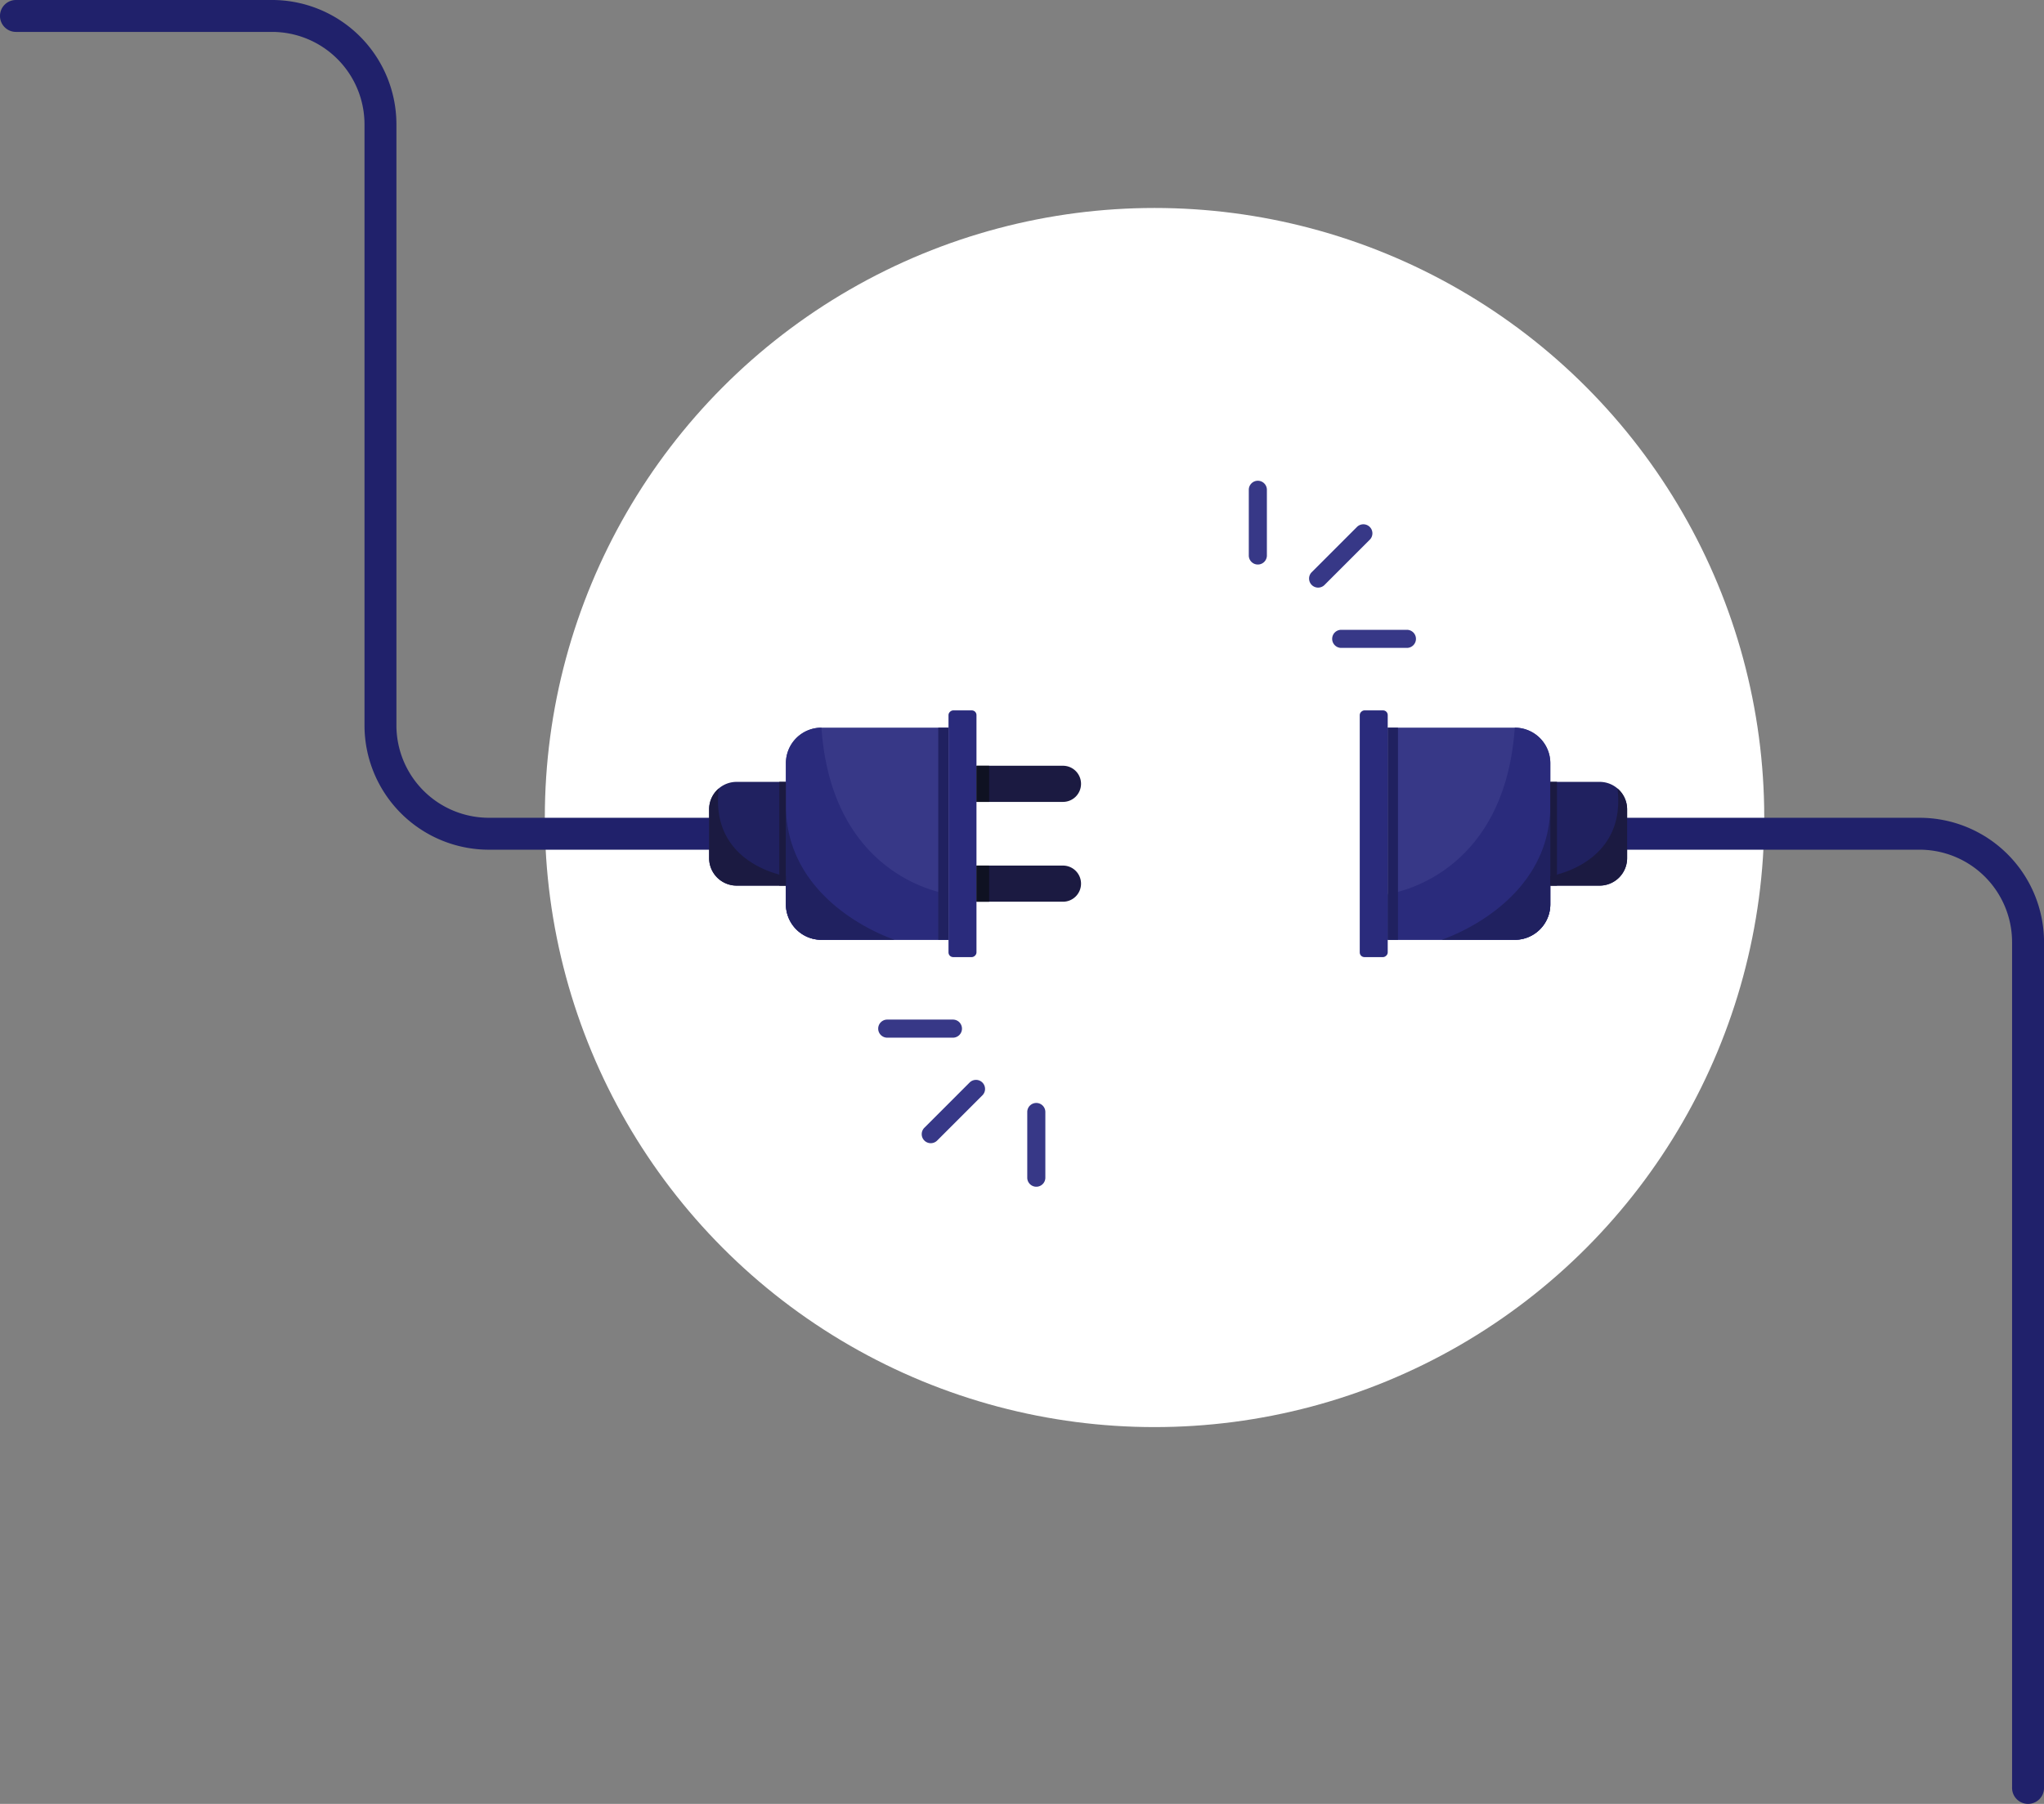 <svg id="Component_1_1" data-name="Component 1 – 1" xmlns="http://www.w3.org/2000/svg" width="569.908" height="503.081" viewBox="0 0 569.908 503.081">
  <rect x="0" y="0" width="569.908" height="503.081" fill="#808080" stroke="none"/>
  <circle id="Ellipse_1067" data-name="Ellipse 1067" cx="170" cy="170" r="170" transform="translate(151.908 58)" fill="#fff" stroke="#101011" stroke-width="0"/>
  <g id="Vector_Smart_Object" data-name="Vector Smart Object" transform="matrix(0, 1, -1, 0, 877.517, -253.376)">
    <g id="Group_206" data-name="Group 206">
      <g id="Group_190" data-name="Group 190">
        <path id="Path_239" data-name="Path 239" d="M490.349,630.513V741.188a34.7,34.7,0,0,1-34.7,34.7H288.075a25.794,25.794,0,0,0-25.8,25.792v71.39a4.451,4.451,0,0,1-4.451,4.451h0a4.451,4.451,0,0,1-4.451-4.451v-71.39a34.7,34.7,0,0,1,34.7-34.693H455.65a25.792,25.792,0,0,0,25.794-25.79V630.513Z" fill="#20216b"/>
      </g>
      <g id="Group_205" data-name="Group 205">
        <g id="Group_191" data-name="Group 191">
          <path id="Path_240" data-name="Path 240" d="M500.364,654.4v17.736A7.668,7.668,0,0,1,492.7,679.8H479.1a7.649,7.649,0,0,1-5.835-2.693v0a7.632,7.632,0,0,1-1.832-4.972V654.4Z" fill="#202160"/>
        </g>
        <g id="Group_197" data-name="Group 197">
          <g id="Group_194" data-name="Group 194">
            <g id="Group_192" data-name="Group 192">
              <path id="Path_241" data-name="Path 241" d="M515.479,613.056v35.429a9.909,9.909,0,0,1-9.911,9.906H466.223a9.908,9.908,0,0,1-9.908-9.906V613.056Z" fill="#373887"/>
            </g>
            <g id="Group_193" data-name="Group 193">
              <rect id="Rectangle_57" data-name="Rectangle 57" width="68.811" height="7.8" rx="1.301" transform="matrix(-1, 0, 0, -1, 520.302, 613.056)" fill="#2a2b7c"/>
            </g>
          </g>
          <g id="Group_195" data-name="Group 195">
            <path id="Path_242" data-name="Path 242" d="M477.018,605.256H466.935V581.145a5.041,5.041,0,0,1,5.041-5.041h0a5.041,5.041,0,0,1,5.042,5.041Z" fill="#1b1a41"/>
          </g>
          <g id="Group_196" data-name="Group 196">
            <path id="Rectangle_58" data-name="Rectangle 58" d="M5.041,0h0a5.041,5.041,0,0,1,5.041,5.041V29.152a0,0,0,0,1,0,0H0a0,0,0,0,1,0,0V5.041A5.041,5.041,0,0,1,5.041,0Z" transform="translate(494.775 576.104)" fill="#1b1a41"/>
          </g>
        </g>
        <g id="Group_198" data-name="Group 198">
          <path id="Path_243" data-name="Path 243" d="M515.479,613.056v35.429a9.909,9.909,0,0,1-9.911,9.906H466.223a9.908,9.908,0,0,1-9.908-9.906c42.484-2.951,46.386-35.429,46.386-35.429Z" fill="#2a2b7c"/>
        </g>
        <g id="Group_199" data-name="Group 199">
          <rect id="Rectangle_59" data-name="Rectangle 59" width="59.164" height="2.857" transform="translate(456.315 613.056)" fill="#202160"/>
        </g>
        <g id="Group_200" data-name="Group 200">
          <path id="Path_244" data-name="Path 244" d="M515.479,628.031v20.454a9.909,9.909,0,0,1-9.911,9.906H477.948C505.841,658.391,515.479,628.031,515.479,628.031Z" fill="#202160"/>
        </g>
        <g id="Group_201" data-name="Group 201">
          <rect id="Rectangle_60" data-name="Rectangle 60" width="28.933" height="1.851" transform="translate(471.43 658.391)" fill="#1b1a41"/>
        </g>
        <g id="Group_202" data-name="Group 202">
          <rect id="Rectangle_61" data-name="Rectangle 61" width="10.083" height="3.53" transform="translate(466.935 601.727)" fill="#0f1222"/>
        </g>
        <g id="Group_203" data-name="Group 203">
          <rect id="Rectangle_62" data-name="Rectangle 62" width="10.083" height="3.53" transform="translate(494.775 601.727)" fill="#0f1222"/>
        </g>
        <g id="Group_204" data-name="Group 204">
          <path id="Path_245" data-name="Path 245" d="M500.364,658.391v13.746A7.668,7.668,0,0,1,492.7,679.8H479.1a7.649,7.649,0,0,1-5.835-2.693v0c21.2,2.6,24.433-18.718,24.433-18.718Z" fill="#1b1a41"/>
        </g>
      </g>
    </g>
    <g id="Group_207" data-name="Group 207">
      <path id="Path_246" data-name="Path 246" d="M756.457,312.059h0a4.451,4.451,0,0,1-4.452,4.451H516.147a25.8,25.8,0,0,0-25.8,25.793V459.263h-8.9V342.3a34.7,34.7,0,0,1,34.7-34.7H752.006A4.451,4.451,0,0,1,756.457,312.059Z" fill="#20216b"/>
    </g>
    <g id="Group_218" data-name="Group 218">
      <g id="Group_208" data-name="Group 208">
        <path id="Path_247" data-name="Path 247" d="M500.364,449.248V431.511a7.669,7.669,0,0,0-7.669-7.668H479.1a7.649,7.649,0,0,0-5.835,2.693v0a7.631,7.631,0,0,0-1.832,4.972v17.737Z" fill="#202160"/>
      </g>
      <g id="Group_212" data-name="Group 212">
        <g id="Group_211" data-name="Group 211">
          <g id="Group_209" data-name="Group 209">
            <path id="Path_248" data-name="Path 248" d="M515.479,490.592V455.164a9.908,9.908,0,0,0-9.911-9.907H466.223a9.908,9.908,0,0,0-9.908,9.907v35.428Z" fill="#373887"/>
          </g>
          <g id="Group_210" data-name="Group 210">
            <rect id="Rectangle_63" data-name="Rectangle 63" width="68.811" height="7.8" rx="1.301" transform="matrix(-1, 0, 0, -1, 520.302, 498.392)" fill="#2a2b7c"/>
          </g>
        </g>
      </g>
      <g id="Group_213" data-name="Group 213">
        <path id="Path_249" data-name="Path 249" d="M515.479,490.592V455.164a9.908,9.908,0,0,0-9.911-9.907H466.223a9.908,9.908,0,0,0-9.908,9.907c42.484,2.951,46.386,35.428,46.386,35.428Z" fill="#2a2b7c"/>
      </g>
      <g id="Group_214" data-name="Group 214">
        <rect id="Rectangle_64" data-name="Rectangle 64" width="59.164" height="2.857" transform="translate(456.315 487.735)" fill="#202160"/>
      </g>
      <g id="Group_215" data-name="Group 215">
        <path id="Path_250" data-name="Path 250" d="M515.479,475.618V455.164a9.908,9.908,0,0,0-9.911-9.907H477.948C505.841,445.257,515.479,475.618,515.479,475.618Z" fill="#202160"/>
      </g>
      <g id="Group_216" data-name="Group 216">
        <rect id="Rectangle_65" data-name="Rectangle 65" width="28.933" height="1.851" transform="translate(471.43 443.406)" fill="#1b1a41"/>
      </g>
      <g id="Group_217" data-name="Group 217">
        <path id="Path_251" data-name="Path 251" d="M500.364,445.257V431.511a7.669,7.669,0,0,0-7.669-7.668H479.1a7.649,7.649,0,0,0-5.835,2.693v0c21.2-2.6,24.433,18.718,24.433,18.718Z" fill="#1b1a41"/>
      </g>
    </g>
    <g id="Group_233" data-name="Group 233">
      <g id="Group_225" data-name="Group 225">
        <g id="Group_220" data-name="Group 220">
          <g id="Group_219" data-name="Group 219">
            <path id="Path_252" data-name="Path 252" d="M408.294,529.327H389.974a2.521,2.521,0,1,1,0-5.043h18.319a2.521,2.521,0,1,1,0,5.043Z" fill="#373887"/>
          </g>
        </g>
        <g id="Group_222" data-name="Group 222">
          <g id="Group_221" data-name="Group 221">
            <path id="Path_253" data-name="Path 253" d="M431.545,506.08a2.521,2.521,0,0,1-2.522-2.521V485.242a2.522,2.522,0,0,1,5.044,0v18.316A2.522,2.522,0,0,1,431.545,506.08Z" fill="#373887"/>
          </g>
        </g>
        <g id="Group_224" data-name="Group 224">
          <g id="Group_223" data-name="Group 223">
            <path id="Path_254" data-name="Path 254" d="M414.735,512.52a2.513,2.513,0,0,1-1.783-.739L400.367,499.2a2.522,2.522,0,1,1,3.566-3.566l12.585,12.583a2.521,2.521,0,0,1-1.783,4.3Z" fill="#373887"/>
          </g>
        </g>
      </g>
      <g id="Group_232" data-name="Group 232">
        <g id="Group_227" data-name="Group 227">
          <g id="Group_226" data-name="Group 226">
            <path id="Path_255" data-name="Path 255" d="M563.5,586.054h18.319a2.521,2.521,0,1,1,0,5.043H563.5a2.521,2.521,0,1,1,0-5.043Z" fill="#373887"/>
          </g>
        </g>
        <g id="Group_229" data-name="Group 229">
          <g id="Group_228" data-name="Group 228">
            <path id="Path_256" data-name="Path 256" d="M540.249,609.3a2.522,2.522,0,0,1,2.522,2.521v18.316a2.522,2.522,0,0,1-5.044,0V611.823A2.522,2.522,0,0,1,540.249,609.3Z" fill="#373887"/>
          </g>
        </g>
        <g id="Group_231" data-name="Group 231">
          <g id="Group_230" data-name="Group 230">
            <path id="Path_257" data-name="Path 257" d="M557.059,602.862a2.513,2.513,0,0,1,1.783.739l12.585,12.583a2.522,2.522,0,1,1-3.566,3.566l-12.585-12.583a2.521,2.521,0,0,1,1.783-4.3Z" fill="#373887"/>
          </g>
        </g>
      </g>
    </g>
  </g>
</svg>
